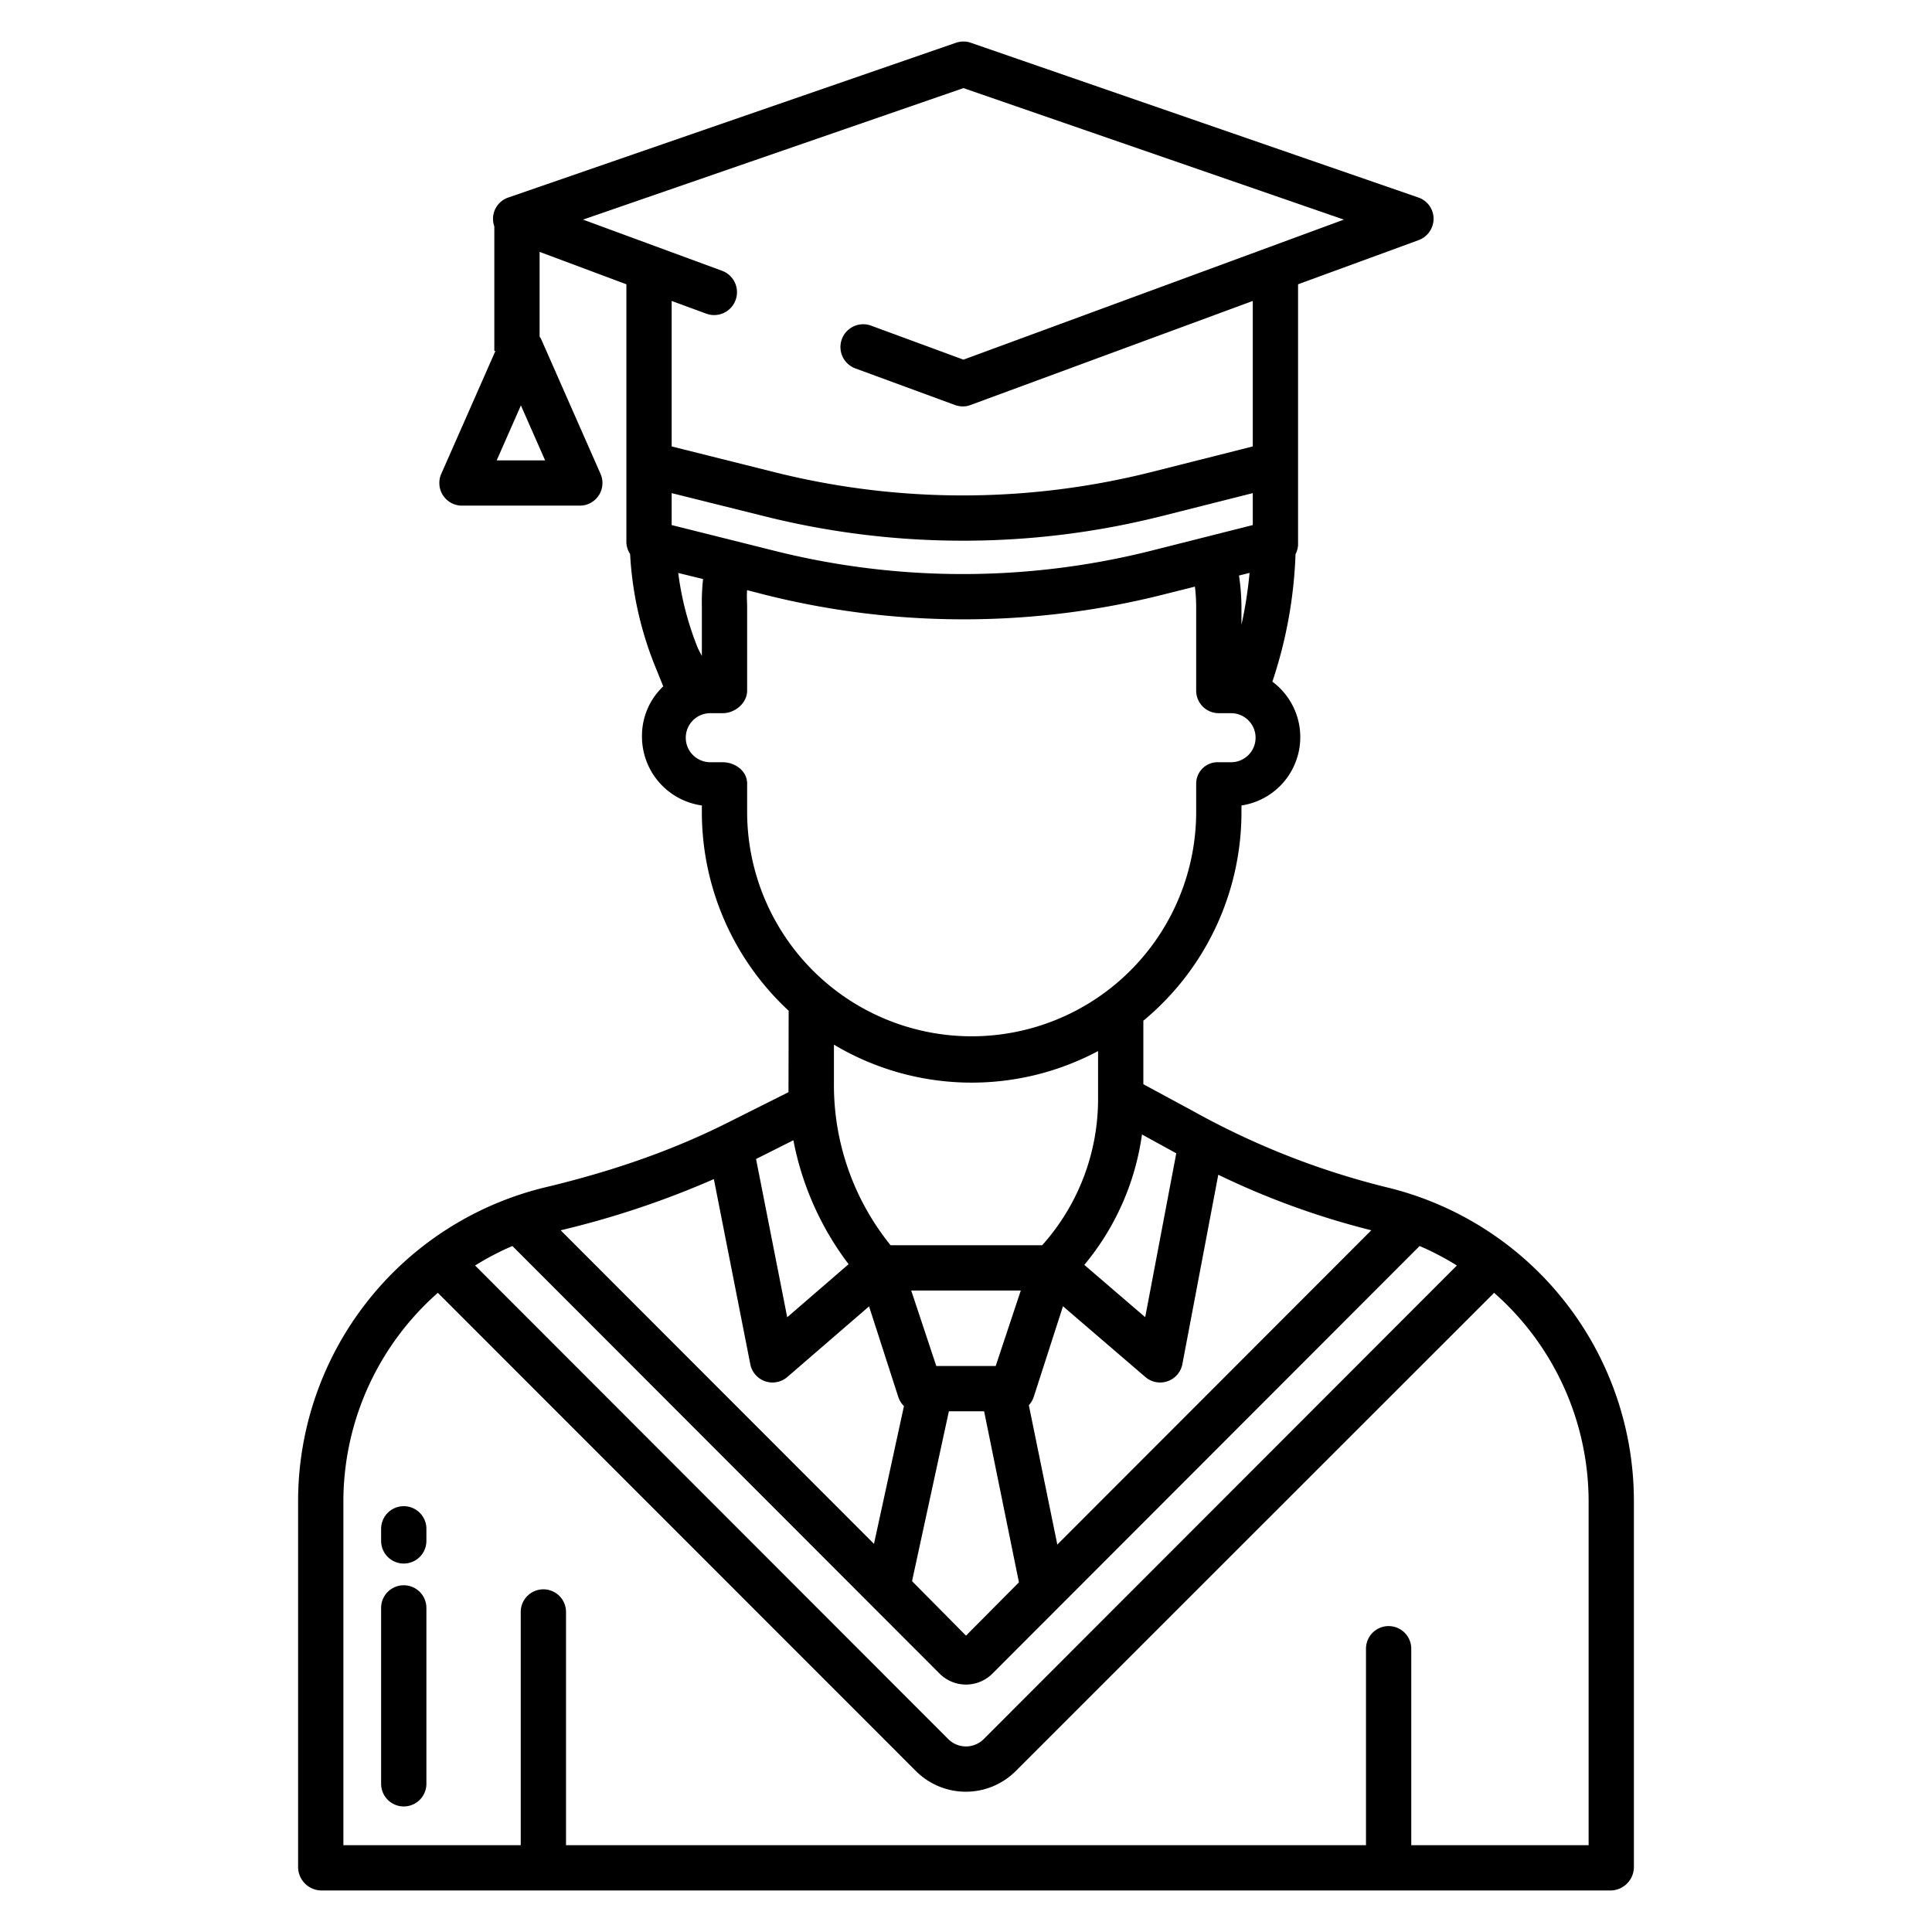 <?xml version="1.0" encoding="UTF-8"?>
<svg xmlns="http://www.w3.org/2000/svg" id="Layer_1" data-name="Layer 1" viewBox="0 0 512 512" width="512" height="512"><path d="M107,420.112a6,6,0,0,0-6,6v46.616a6,6,0,1,0,12,0V426.112A6,6,0,0,0,107,420.112Z"/><path d="M107,399.156a6,6,0,0,0-6,6v3.2a6,6,0,1,0,12,0v-3.2A6,6,0,0,0,107,399.156Z"/><path d="M367.222,314.583a207.752,207.752,0,0,1-51.2-20.22L303,287.332V270.5a71.764,71.764,0,0,0,26-55.369v-1.672a18.312,18.312,0,0,0,8.191-32.81,119.186,119.186,0,0,0,6.136-33.783,5.849,5.849,0,0,0,.673-3.036V75.339l31.907-11.685a6.077,6.077,0,0,0,4.009-5.691,5.964,5.964,0,0,0-4-5.611L257.266,11.329a5.982,5.982,0,0,0-3.91,0L134.691,52.352A5.95,5.95,0,0,0,131,59.989V93h.295l-14.356,32.581A6,6,0,0,0,122.43,134h31.228a6,6,0,0,0,5.49-8.419L143.534,90.142A5.925,5.925,0,0,0,143,89.2V66.752l23,8.587v68.489a6.137,6.137,0,0,0,.988,3.011,92.463,92.463,0,0,0,6.491,29.4l2.286,5.65a18.054,18.054,0,0,0-5.633,13.439A18.429,18.429,0,0,0,186,213.457v1.672a71.725,71.725,0,0,0,23,52.722l-.041,21.588L192.678,297.6c-14.191,7.131-29.967,12.686-47.879,16.982A85.57,85.57,0,0,0,79,397.958V495a6.261,6.261,0,0,0,6.3,6H426.7a6.261,6.261,0,0,0,6.3-6V397.958A85.552,85.552,0,0,0,367.222,314.583ZM144.458,122H131.63l6.414-14.558Zm178.4,189.318a209.871,209.871,0,0,0,40.554,14.719L280.2,409.327l-7.548-36.935a5.951,5.951,0,0,0,1.3-2.206l7.747-24.015,21.843,18.76a6,6,0,0,0,9.8-3.434ZM263.873,362H248.127l-6.648-20h29.042Zm6.157,57.334L256,433.462l-14.3-14.443L251.465,374H260.8ZM236.015,330A67.454,67.454,0,0,1,221,287.322V276.846a71.264,71.264,0,0,0,70,1.7v12.337A58.08,58.08,0,0,1,276.189,330Zm75.711-24.365-8.237,43.432-16.135-13.858a68.775,68.775,0,0,0,15.282-34.56ZM154.508,58.2,255.326,23.349,356.145,58.2,255.326,95.311,230.853,86.3a6.039,6.039,0,0,0-7.7,3.442h0a6.038,6.038,0,0,0,3.532,7.893l26.4,9.7a6.466,6.466,0,0,0,2.155.369,5.358,5.358,0,0,0,1.952-.369L332,79.756V118.31l-27.18,6.864a204.913,204.913,0,0,1-99.394,0L178,118.31V79.756l9.174,3.37a6.039,6.039,0,0,0,7.7-3.444l.011-.028a6.038,6.038,0,0,0-3.528-7.891ZM178,130.682l24.584,6.131a216.694,216.694,0,0,0,52.66,6.478,215.1,215.1,0,0,0,52.457-6.478l24.3-6.131v8.466l-27.18,6.865a204.95,204.95,0,0,1-99.394,0L178,139.148Zm150.35,21.841,2.793-.7A109.6,109.6,0,0,1,329,165.565v-4.65A58.8,58.8,0,0,0,328.35,152.523Zm-142.034.927a58.557,58.557,0,0,0-.316,7.465V173.84l-1.049-2.037a80.71,80.71,0,0,1-5.212-19.959ZM198,215.129v-7.472c0-3.313-3.164-5.657-6.478-5.657h-3.286a6.5,6.5,0,0,1,0-13h3.286c3.314,0,6.478-2.695,6.478-6.009V160.915c0-1.513-.152-3.02-.006-4.517l4.874,1.253a215.591,215.591,0,0,0,52.518,6.477,215.845,215.845,0,0,0,52.548-6.477l8.736-2.191a46.778,46.778,0,0,1,.33,5.455v22.076A5.971,5.971,0,0,0,322.956,189h3.286a6.5,6.5,0,0,1,0,13h-3.286A5.68,5.68,0,0,0,317,207.657v7.472a59.5,59.5,0,1,1-119,0Zm12.255,87.048a78.722,78.722,0,0,0,14.634,32.847l-16.271,14.061-8.256-41.937Zm-21.074,10.295,9.658,49.066a6,6,0,0,0,9.809,3.38L230.31,346.2l7.738,23.987a5.985,5.985,0,0,0,1.51,2.438l-7.945,36.516-83.03-83.1A238.57,238.57,0,0,0,189.181,312.472Zm-53.393,17.734L249,443.522a9.89,9.89,0,0,0,14,0L376.212,330.206a73.274,73.274,0,0,1,9.877,5.167L260.7,460.872a6.646,6.646,0,0,1-9.408,0l-125.385-125.5A73.219,73.219,0,0,1,135.788,330.206ZM421,489H374V436.93a6,6,0,0,0-12,0V489H150V427.187a6,6,0,0,0-12,0V489H91V397.958a73.714,73.714,0,0,1,25.034-55.344l126.7,126.74a18.714,18.714,0,0,0,26.441,0L395.957,342.613A73.723,73.723,0,0,1,421,397.958Z"/></svg>
